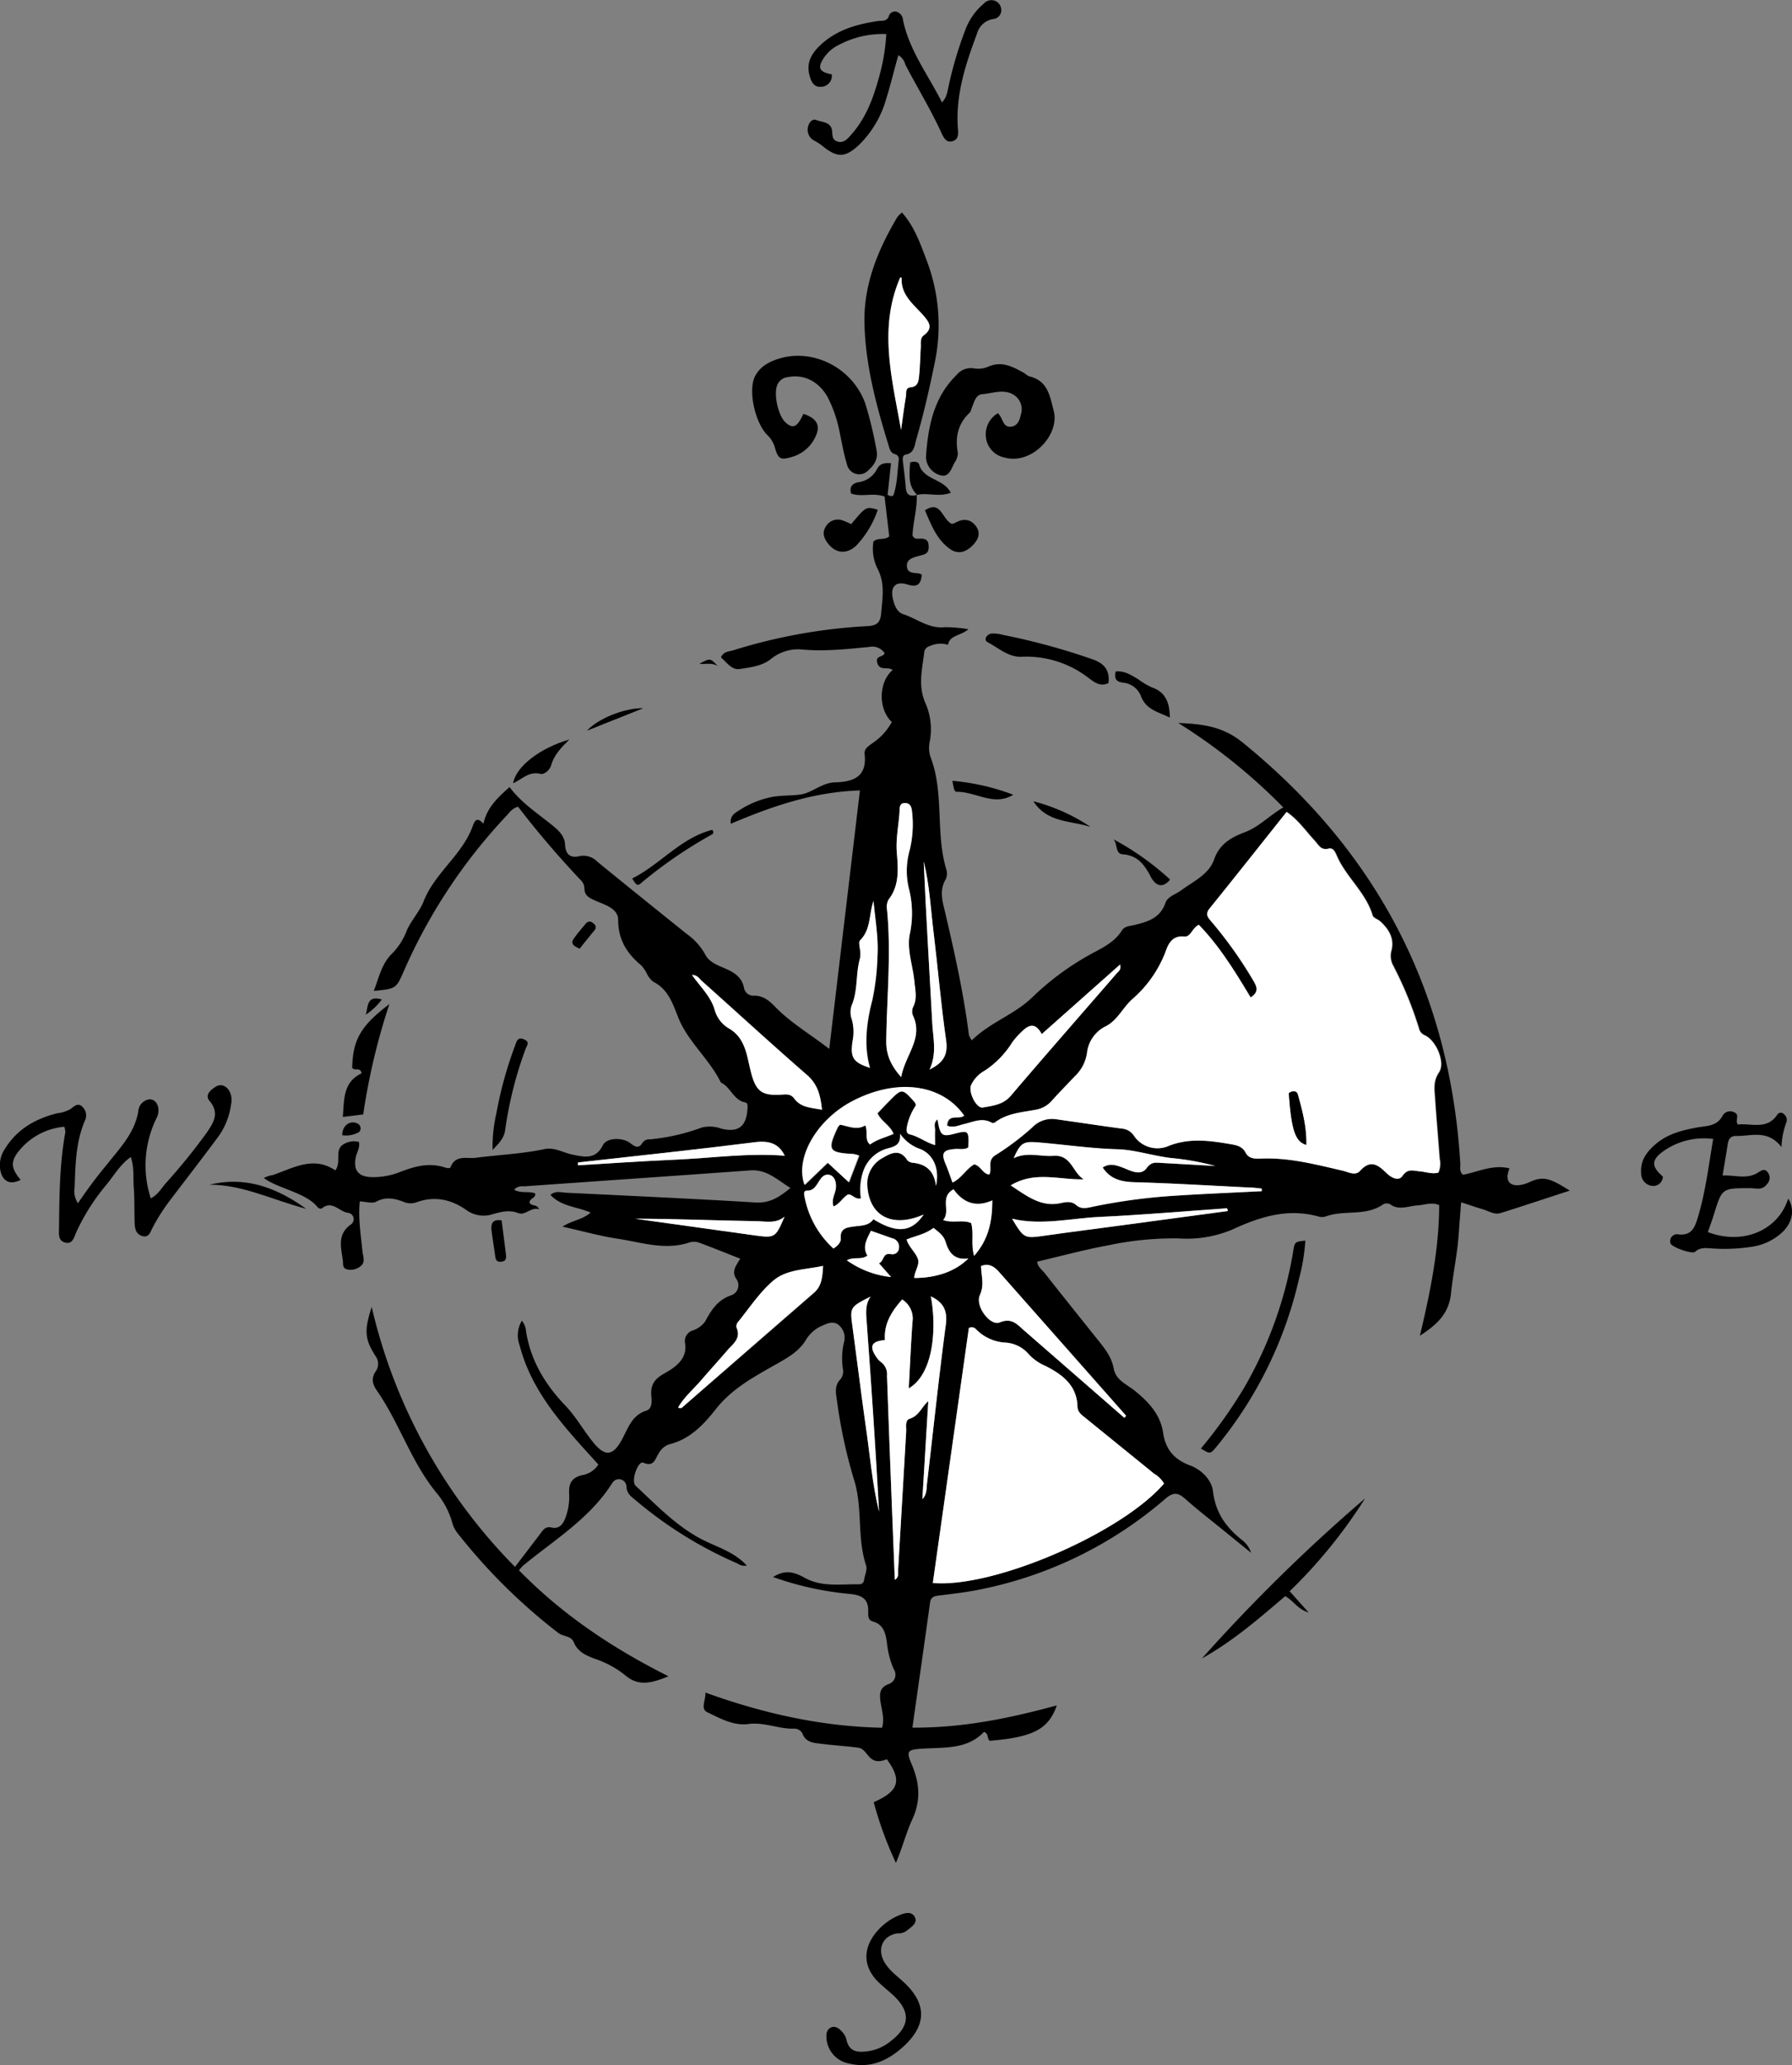 <svg id="Layer_1" data-name="Layer 1" xmlns="http://www.w3.org/2000/svg" width="382.02" height="440.11" viewBox="0 0 382.02 440.11"><rect x="0" y="0" width="382.02" height="440.11" fill="#808080" stroke="none"/><defs><style>.cls-1{fill:#fff;}</style></defs><title>compass</title><path d="M260.43,105.55c0.09,3-.8,5.84-0.91,8.65,0.43,0.88,1.1.66,1.69,0.66,0.91,0,1.64.22,1.73,1.28s0,1.86-1.19,2.17l-1.18.32c-1.12.31-2.32,0.71-2.25,2.1,0.08,1.55,1.47,1.41,2.56,1.55a2.78,2.78,0,0,1,.62.26c-0.2,2-.85,2.78-3.13,2.08-2.54-.78-3.65.59-3,3.21,0.32,1.34.88,2.72,2.19,3.14,2.92,0.95,5.43,3.12,8.8,2.77a29.31,29.31,0,0,1,5.08.43c-1.72,1.45-4,1.25-4.36,3.32a5.36,5.36,0,0,0-3.87.27,1.54,1.54,0,0,0-1.17,1.18c-0.42,3.6-1.38,7.13.15,10.79a13.86,13.86,0,0,1,1,8.39,6.21,6.21,0,0,0,.19,3.33c2.93,7.71,1,16.07,3.33,23.86a2.92,2.92,0,0,1-.08,2.09c-1.51,2.49-.66,4.92-0.09,7.4,2,8.56,3.91,17.13,5,25.85a5,5,0,0,0,.62,1.14c3.87-3.84,9.11-5.48,12.93-9.21a58.32,58.32,0,0,1,13.36-9.66c2.15-1.15,4.33-2.34,5.69-4.53,0.63-1,1.75-.95,2.72-1.19,2.83-.7,5.48-1.47,6.59-4.74,0.45-1.31,2.16-1.78,3.31-2.62,2.63-1.93,6-3.46,7.05-6.6,1.2-3.42,3.82-4.77,6.56-5.81,3.1-1.17,5.15-3.53,8.2-5.28a121.86,121.86,0,0,0-22.4-18c4.93,0.2,9.41.66,13.64,4.09,28.67,23.25,44.34,53.08,46.5,90,0,0.69-.23,1.44.54,2.2,3.19-.59,6.42-2.27,9.94-1.36-1.49,3.57,1.18,4.35,4.31,2.9s4.68-.56,8.54,1.83c-5.1,1.66-9.91,3.27-14.74,4.78-1.36.43-2.57-.45-3.83-0.81-1.44-.42-2.86-0.92-4.6-1.48-0.2,2.61-.37,4.81-0.53,7-0.3,4.18-1.21,8.29-1.63,12.44s-2.81,6.53-6.63,9c2.29-9.55,4.08-18.56,4.12-27.85-1.67-.69-3.15,0-4.63.07-2,.13-4,1.16-5.9-0.29a1.61,1.61,0,0,0-1.46.1c-3.69,2.56-8.2,1.11-12.12,2.52a2.62,2.62,0,0,1-1.5.07c-6.62-1.87-12.59,0-18.57,2.78A25,25,0,0,1,316.28,264a67.08,67.08,0,0,0-14.89,1.44c-5.1.93-10.11,2.3-15.27,3.5,0,1.05,1,1.72,1.67,2.56,3.65,4.66,7.37,9.27,11.06,13.9,1.53,1.91,3.09,3.76,3.56,6.32s2.84,3.39,4.52,4.76c2.93,2.39,5.4,5,6,8.86,0.52,3.59,2.3,5.76,5.83,7.07,2.28,0.85,4.53,3,4.82,5.49,0.52,4.56,2.81,7.72,6.22,10.4A5.6,5.6,0,0,1,331.7,331l-5.47-4.44c-2.85-2.33-5.77-4.57-8.51-7-1.56-1.4-2.55-1.58-4.31-.07a86.14,86.14,0,0,1-39.47,19.32c-2.8.57-5.64,0.91-8.48,1.26-1.08.13-2,.17-2.2,1.55-1.22,8.77-2.47,17.54-3.76,26.64,10.71,0.07,20.74-2,30.78-4.74-1.76,5.08-5.05,6.78-14.28,7.54-0.66-.41-0.13-1.46-1.24-1.9-3.59,3.81-8.55,3.28-13.3,3.59-3,.2-3.32.5-2.12,3.3,1.7,4,2,7.73.13,11.77-1.35,2.94-2.14,6.14-3.49,9.26a78,78,0,0,1-4.73-12.93c5.4-2.37,6.07-4.66,2.79-9.16-4,1.66-3.89-2.15-6.07-2.45-2.53-.34-5.09-0.48-7.62-0.81-1.67-.22-3.52-0.14-4.31-2.25a1.93,1.93,0,0,0-1.82-1c-3.25.08-6.31-1.43-9.62-1s-6-1.18-8.74-2.45c-1.67-.78-0.38-2.51-0.49-4.24,12.32,4.44,24.69,7.23,37.65,7.49,0.57-1.93-.05-3.7-0.31-5.47s-0.2-3.06,1.62-3.8a2.11,2.11,0,0,0,1.18-3.23,18.49,18.49,0,0,1-1.44-5.6c-0.27-1.93-.68-3.9-3-4.54-1.05-.29-1-1.22-1-2,0.13-2.92-1.43-3.65-4.1-3.89a66.63,66.63,0,0,1-16.18-3.59c2.35-1.42,4.05-1.33,6.72.15,3.7,2.07,7.75,1.32,11.69,1.4a1,1,0,0,0,1-1c0.17-1,.72-2.13.43-3-2-6-.67-12.33-2.6-18.35a107.34,107.34,0,0,1-3.61-16.76c-0.24-1.62-.6-3.21.75-4.6a2.67,2.67,0,0,0,.49-2.34,14.91,14.91,0,0,1,.23-5.43,3.58,3.58,0,0,0-1.22-3.88c-1.28-.87-2.57-0.09-3.77.41a7.64,7.64,0,0,0-3.27,3.14c-1.39,2.11-3.41,3.34-5.59,4.58-4.81,2.75-9.81,5.3-13.38,9.82-2.67,3.39-5.6,6.53-10.08,7.6a4.07,4.07,0,0,0-2.21,2c-0.76,1.14-.95,2.87-3.26,1.89-1.09-.46-2.69,3.92-1.61,4.93,4.54,4.23,8.93,8.84,14.48,11.6,3.15,1.57,6.55,2.52,9.21,5.39a2.46,2.46,0,0,1-1.95-.42,86.91,86.91,0,0,1-21.79-13.53c-0.89-.75-1.84-1.33-1.91-2.89a1.62,1.62,0,0,0-3-.78c-4.81,7.63-12.42,12.17-19.13,17.72a8,8,0,0,0-.77.93c9.12,9.33,19.76,16.51,31.85,22.57-3.59,1.48-6.41,2.25-9.3-.28a20.8,20.8,0,0,0-6.44-3.46c-1.8-.69-3.61-1.45-4.43-3.49-0.57-1.42-2.26-1.2-3.31-2a122.16,122.16,0,0,1-21.5-21.29,6.22,6.22,0,0,1-1.1-2.17,16.93,16.93,0,0,0-3.22-6.22c-5.52-6.63-8-15-12.88-22-0.91-1.32-1.27-2.65-.14-4.19a2.8,2.8,0,0,0-.16-3.19c-2.25-3.57-2.43-5.32-.78-10.41A116,116,0,0,0,174.78,334l5.34-7c0.61-.8,1.08-1.69,2.43-1.39,1.81,0.4,2.57-.89,3.07-2.32a12.52,12.52,0,0,0,.7-4.83c-0.12-2.11.46-3.45,2.71-4a5.06,5.06,0,0,0,3.52-2.27c-6.9-7.64-14.11-15.06-16.79-25.43a6.08,6.08,0,0,1,.47-5.22,3.74,3.74,0,0,1,.9,2.26c1,6.26,4.07,11.33,8.41,15.86,2.24,2.34,3.85,5.27,5.91,7.8,2.56,3.15,4.23,2.93,6.17-.67,1.29-2.4,2.08-5.11,5.16-6.09,1.16-.37,1.19-1.75,1.07-2.94-0.23-2.31.43-3.71,2.79-5,2.12-1.2,5-3,4.38-6.47a2.37,2.37,0,0,1,1.6-2.66,5.37,5.37,0,0,0,2.7-1.94c1.31-2.45,2.69-4.63,5.6-5.59a2.25,2.25,0,0,0,1.1-3.37c-1.16-1.69-.17-2.85.78-4.41-3-1.18-5.81-2.32-8.64-3.37a3.4,3.4,0,0,0-2.1-.12c-5.25,1.79-10.32,0-15.41-.77-3.77-.57-7.48-1.62-11.75-2.57,2.09-1.36,4.24-1.45,6-3-3-1.3-6.27-1.26-8.56-3.78,1.15-.93,2.29-0.5,3.31-0.45,13.47,0.65,26.94,1.27,40.39,2.08,3,0.18,5-1.07,7.46-3.09-2.87-1.78-5.06-4-8.57-3.75-16.1,1.17-32.2,2.26-48.29,3.41a2.33,2.33,0,0,0-2.06.7c1.43,0.85,3.06.27,4.48,0.78,0.28,1-1.13,1-1.17,1.93,0.27,0.92,1.58.25,2,1.47-1.73-.55-2.9,1.4-4.41.81-1.91-.74-3.63-0.27-5.38.21a6.23,6.23,0,0,1-5.56-.77c-3.33-2.37-6.86-3.16-10.8-1.73a3.69,3.69,0,0,1-2.67-.09c-1.92-.73-3.81-1.18-5.88-0.05-0.83.45-2.16,0-3.5-.06-0.36,3.61.22,7.12,0.57,10.63,0.1,1,.61,2.13-0.15,2.95a3.35,3.35,0,0,1-3.12.91c-1.07-.22-0.82-1.25-0.93-2-0.36-2.7-1.21-5.41,1.65-7.52a1.37,1.37,0,0,0-.63-2.55c-1.82-.3-3.32-2.73-5.49-0.91a0.88,0.88,0,0,1-.82-0.19c-2.48-3.21-8.44-4-11.54-6.3a5.65,5.65,0,0,1,1.91-.63c4.39-1.5,8.65-4.16,13.35-1,1.29-1.85-.15-4.13,1.49-5.4a4.21,4.21,0,0,1,3.52-.66c0.28,1.21-.44,2.18-0.66,3.24-0.55,2.68.44,4.13,3.22,4.25a15.47,15.47,0,0,0,6.29-1.12c3-1.15,6-2,9.26-1,0.47,0.15,1.27.39,1.43,0,1.08-2.73,3.56-1.74,5.42-2,4.86-.63,9.77-0.83,14.59-1.84,2.16-.45,4,0.76,5.93,1.16,2.53,0.51,5,1.14,6.53-2,0.79-1.59,4.06-1.73,5.75-.5,1,0.73,1.83,1.45,2.73-.06a1.79,1.79,0,0,1,1.62-.69,43.39,43.39,0,0,0,11-2.52,7.25,7.25,0,0,1,4.17.25c3.57,0.86,5.26-.43,5.54-4,0.05-.65.18-1.46-0.46-1.59-2.46-.48-3.06-3.12-5-4.14a0.54,0.54,0,0,1-.24-0.19c-2.47-5-7-8.62-9.06-13.82-1.18-3-2.17-6-5.3-7.57a4.85,4.85,0,0,1-1.32-1.64,8.59,8.59,0,0,0-1.17-1.78c-3.08-2.55-5-5.46-5-9.77,0-2.57-3.16-3.29-5.19-4.24-1.31-.62-2-1.12-2-2.53a2.69,2.69,0,0,0-.95-1.87A200.75,200.75,0,0,1,175.43,172c-1.29.33-1.9,1.33-2.65,2.12A116,116,0,0,0,151.09,207c-1.66,3.79-1.66,3.79-6.42,4.25,1.14-2.9,1.68-5.9,4.05-8.1a14.41,14.41,0,0,0,3.05-4.92c1-2.15,2.72-4,3.5-6,2.38-6.12,8.17-9.85,10.43-15.93,0.41-1.11.83-2.36,2.36-.68,0.73-3.52,3.1-5.57,5.55-7.82,2.62,3.51,6.19,5.73,9.38,8.37,1.32,1.09,2.39,2.2,2.47,4s1,2.86,3,2.37a4.14,4.14,0,0,1,3.88,1.18c6.33,5.17,12.7,10.29,19.07,15.41a13.05,13.05,0,0,1,3.87,4.27c0.82,1.66,2.53,2.32,4.13,3,1.94,0.83,3.67,1.8,4.17,4.1a2,2,0,0,0,2.19,1.76c1.93,0,3.19,1.06,4.44,2.35,3.29,3.4,7.36,5.77,11.56,9l6.54-55.09c-10,.33-18.8,3.41-27.53,7.11-0.24-1.82,1-2.34,2-3a19.56,19.56,0,0,1,5.9-2.51c2.4-.67,5-0.37,7.25-0.78s4.36-2.45,7-2.53c4-.11,6.93-1.17,6.38-6.06-0.13-1.18.92-1.71,1.73-2.34a12.48,12.48,0,0,0,4.06-4.47c-2.93-2.77-2.84-8.5.18-11.07-0.94-.85-2.81.35-3.29-1.62-0.38-1.55,1.26-1,1.58-2a3.18,3.18,0,0,0-3.32-1.3c-4.77.45-9.51,1-14.35,0.53a9.16,9.16,0,0,0-6.58,2.05c-1.89,1.5-4.36,1.77-6.64,2.12-1.7.26-2.76-1.42-4-2.47,0.53-1.28,1.68-1.24,2.59-1.51a116.79,116.79,0,0,1,28.57-5.16c2.12-.08,2.85-0.8,3-2.79,0.28-3.24.87-6.38-.82-9.53a9.63,9.63,0,0,1-.83-5.72c1.09-.91,2.28-0.18,3.37-1.09l-1-8.49c-2.45-.9-4.87.18-7.13-0.64-0.45-1.5.39-2.2,1.59-2.41a5.28,5.28,0,0,0,4-2.92c0.54-1,1.51-1.26,2.92-1.12l-0.73,6.72c0.58,0.35,1.15.39,1.27,0,0.82-2.44.81-5,1.12-7.53a1.05,1.05,0,0,0-.84-1.13c-0.95-.29-1.12-1.13-1.35-1.9-2.65-8.61-5-17.32-5.14-26.37-0.1-8.08,2.93-15.37,7-22.23a6,6,0,0,1,1-1c2.66,3,3.88,6.55,5.19,10a38.77,38.77,0,0,1,1.86,21.69c-1.14,5.61-2.4,11.18-4,16.66-0.39,1.29-.36,2.9-2.26,3.25-0.71.13-.66,0.9-0.58,1.54,0.22,1.82.46,3.65,0.6,5.48s1.15,1.92,2.54,1.53Zm60.12,91.6c-1.44.7-1.73,2.63-2.94,2.51-2.69-.26-3.46,1.69-4.06,3.38a25.38,25.38,0,0,1-7.16,10.08c-1.93,1.79-3.05,4.36-5.45,5.63a7.22,7.22,0,0,0-4.09,5.75,8.54,8.54,0,0,1-2.64,5c-1.61,1.71-3.26,3.38-4.83,5.13A5.82,5.82,0,0,1,286,236.6c-3,.57-6.11.74-8.69,2.66a0.7,0.7,0,0,1-.83.1c-2-1.13-3.9-.13-5.84.31-1.13.26-2.27,0.87-3.65,0.33,0.14-2.71,2.64-1.18,3.63-2.15-4.74-6.77-14.31-8-23.76-3.09-7.59,3.95-12.34,12.12-10.23,17.87l4.92-4.72,4.51,4.16,2.18-5.69A6.57,6.57,0,0,0,247,246c-5.33-.29-5.63-0.8-3.31-5.72a2.82,2.82,0,0,1,.47-0.53c1.79,0.31,3.61,1.28,5.39.13,0.67,1.48-.19,3,1,4.1,1.48-1.11,3.28-1.49,5-2.27-0.71-1.84-2.55-2.55-3.42-4.38,0.78-.81,1.59-1.69,2.44-2.54,2.81-2.85,2.82-2.84,5.56.22a2,2,0,0,1,.21.63,12.57,12.57,0,0,0-1.88,4.41c-0.12.72-.29,1.57,0.64,1.79,1.83,0.42,3.34,1.68,5.31,2.26,0-1.22,0-2.14,0-3s-0.43-1.72.54-2.49c0.57,3.45.94,3.76,3.49,3.1,3.15-.81,3.22-0.74,3.07,2.89-0.82.54-1.76,0.28-2.66,0.33-2.75.16-3.17,0.86-2.12,3.33,0.51,1.19.91,2.44,1.42,3.82,2-1,2.93-3,4.63-3.88,1.42,0.34,1.82,2,3.2,2.18,0.64-1.38-.55-3,1.33-4.15a56.4,56.4,0,0,0,7.85-5.93,5.85,5.85,0,0,1,5-1.72c4.65,0.65,9.3,1.34,14,2a3.41,3.41,0,0,1,2.58,1.39,6,6,0,0,0,7.61,2.25c4.34-1.67,8.62-1.07,13-.33,1.34,0.23,2.55.41,3.28,1.82s2,1.32,3.46,1.26c5.87-.22,11.51,1.27,17.16,2.57,1.28,0.3,2.74,1.19,3.75.06,2.18-2.42,3.79-1.39,5.59.4,0.94,0.93,2.58,1.95,3.44.69,1.14-1.68,2.32-1.13,3.67-1s2.58,0.64,4,.29a4.85,4.85,0,0,0,.27-3c-0.34-4.38-.75-8.75-1-13.13-0.12-1.77-.36-3.43.84-5.22,1.42-2.1-.57-6.79-3-7.93a2.08,2.08,0,0,1-1.27-1.53,80.15,80.15,0,0,0-5.46-13.29,4.3,4.3,0,0,1-.4-3.21c0.69-2.56-.52-4.56-2.35-6.23-0.52-.47-1.49-0.74-1.65-1.28-1.43-4.85-5.54-8.06-7.55-12.53-0.37-.83-0.77-2-1.84-1.71-1.66.41-2.13-.8-2.92-1.66-1.89-2.06-3.48-4.42-6-6.16-5.57,7-10.95,13.8-16.4,20.55-1,1.26-.37,1.94.4,2.85a89.67,89.67,0,0,1,9,12.7c0.76,1.3,1,2.38-.69,3.44C328.31,207.17,325,201.79,320.56,197.16ZM263.85,337.43c13,1.14,40.25-10.65,49.29-21.18a5.75,5.75,0,0,0-2.12-2.1c-4.83-3.94-9.68-7.85-14.51-11.78-0.85-.69-1.79-1.27-1.83-2.63-0.15-4.52-3.37-6.82-6.87-8.58a10.35,10.35,0,0,1-3.43-2.38,7.11,7.11,0,0,0-5.05-2.57,9.41,9.41,0,0,1-6.23-2.81,1.24,1.24,0,0,0-1.57-.29Zm-8.09-.67c0.93-.64.64-1.31,0.68-1.89q0.87-14.82,1.73-29.65c0.06-1-.3-2.47.71-2.78,2-.63,2.49-2.48,4-3.76l-1.26,20.89c1-1,.87-2.26,1-3.41,1.33-11.25,2.5-22.53,4-33.76,0.41-3.07-.56-4.8-3.2-6.06,1.19,6.06.86,16.37-4.7,19.62,0.26-4.76.46-9.44,0.79-14.11a4.82,4.82,0,0,0-2.19-4.84c-2.27,2.54-3.93,5.2-3.68,8.65-2.88.24-3.4,1.33-1.86,3.57a4.08,4.08,0,0,0,1,1.11,3.22,3.22,0,0,1,1.3,2.93q0.42,11.78.88,23.57C255.21,323.42,255.48,330,255.75,336.77ZM334,253.93v-0.53c-0.8-.07-1.59-0.17-2.39-0.21-8.26-.41-16.51-0.91-24.78-1.15-2.83-.08-5.14-0.67-6.74-3.14,1.46-.93,2.82-0.53,4.33.05s3.74,1.87,5.06.06c1-1.36,1.92-1.14,3.07-1.08,3.85,0.21,7.69.43,11.54,0.65a56,56,0,0,0-9.48-1.7c-3.84-.46-7.69-1.76-11.39-1.86-5.74-.16-11.36-1-17-1.47-3-.25-3.65.09-5.1,3.37,2.84-1.39,5.7-.29,8.5-0.5,3.82-.29,4,3.56,6.43,5-5.16.17-10.34-1.85-15.57,1.3,3.55,2.33,6.49,4.68,10.68,3.77,1-.23,2.29-0.46,3.23.38,1.1,1,2.25.67,3.46,0.42a123.41,123.41,0,0,1,17.9-2.39C321.81,254.49,327.91,254.24,334,253.93ZM257.1,229.62c0.87-4.83,4.82-8.31,2.49-13.2a2.31,2.31,0,0,1,.08-1.78c0.9-1.79.43-3.58,0.26-5.4-0.32-3.45-1.71-6.95-.94-10.31a21.23,21.23,0,0,0-.2-9.36,16,16,0,0,1,0-7.83,23.1,23.1,0,0,0,.62-8.82c-0.09-.83-0.33-1.66-1.39-1.72-1.24-.08-1.2.94-1.25,1.7-0.17,2.94-.83,5.82-0.59,8.83,0.27,3.41.61,6.94-1.73,10a3.16,3.16,0,0,0-.37,2.06c0.94,9.35,0,18.7-.15,28C253.89,224.7,254.75,227,257.1,229.62Zm7.42,23.19c0.81-3.54-.49-6.75-3.44-7.86a8.5,8.5,0,0,1-4.24-3.23c0.17,2.44-1.26,2.73-2.8,3.16a7.57,7.57,0,0,0-5.09,4.92,12.2,12.2,0,0,0-.46,5.66c-1.2.37-1.84-.89-2.76-0.82-1.18.74-1.78,2-3.09,2.57-0.45-1.37.18-2.38,0.42-3.43,0.34-1.46-.12-3.11-1.35-3.32-2.34-.39-2.17,3.45-4.7,3.37-0.73,0-.67.64-0.57,1.14a19.91,19.91,0,0,0,6.19,11.2c1-.65,1.61-1.34,1.55-2.14-0.18-2.28,1.33-2.35,2.91-2.57s3.08-.11,4.05-1.54c5,3.08,8.15,2.77,10.72-1-6.57,2.9-11.5.44-12-6a6.2,6.2,0,0,1,3.33-6.1c1.84-1.09,3.68-1.91,5.21.56a2.13,2.13,0,0,0,1.4.54C262.7,248.26,264.18,249.92,264.52,252.81Zm22.55-32.36c-1.52-2.83-3-1.76-4.47-.34a15.2,15.2,0,0,0-1.81,2.07,19.64,19.64,0,0,1-5.89,6.05,6.74,6.74,0,0,0-2.89,3.08c-0.62,1.48,1.13,5,2.53,4.76,2.13-.4,4.34-0.62,6-2.57,7.4-8.69,14.94-17.27,22.41-25.9,0.4-.47,1.14-0.84.82-2Zm-46.85,16.12c-0.3-3-.9-5.43-3.2-7.44-7.54-6.58-14.92-13.34-22.38-20-0.56-.5-1-1.29-2.13-1.31,1.76,2.52,4,4.56,4.84,7.44a6.64,6.64,0,0,0,3.1,4c2.24,1.3,3.18,3.36,3.79,5.68,0.36,1.38.62,2.79,1,4.17,1,3.51,2.27,4.42,6,4.25,1.12-.05,2.23-0.35,3.06.79C235.71,236.13,237.91,236.12,240.22,236.58Zm0.24,33.28c-3.83.83-7.77,0.78-10.57,3.16s-5.07,5.83-7.52,8.82a1.4,1.4,0,0,0-.31,1.14c1,2.37-.83,3.53-2,4.94-1.79,2.09-3.67,4.1-5.44,6.21s-3.66,3.65-5,5.9a0.71,0.71,0,0,0,1-.13q14-12.14,27.92-24.28C240.13,274.2,240.31,272.36,240.46,269.85Zm64.25,32.39,0.34-.46q-13.56-15.35-27.13-30.7c-1-1.1-2.12-1.86-3.79-1.21,0,2.12.74,4-.26,6.23s2.27,6.63,4.22,5.8c2.58-1.09,3.73.41,5.2,1.69Q294,292.91,304.7,302.25ZM257.08,91.67c0.34-2.38.64-4.77,1-7.14,0.12-.71-0.19-1.82,1-1.93,1.57-.14,1.68-1.35,1.8-2.41,0.22-2,.25-4.06.36-6.09,0.05-.9-0.19-1.95.64-2.57,2.09-1.54,1.14-2.85-.13-4.29-2.05-2.33-4.79-4.3-4.59-7.95a0.59,0.59,0,0,0-.28-0.11C252.22,69.9,255.13,80.73,257.08,91.67Zm-5.87,100.4c-1,2.82-.5,6.08-2.85,8.45-0.31.31-.12,1.18,0,1.78a5.15,5.15,0,0,1,0,2.09c-0.92,3.26-.39,6.77-1.77,10a4.54,4.54,0,0,0,.07,3,10,10,0,0,1,.15,4.52c-0.56,3.61.14,4.58,3.69,5.75-1.37-4.77-.72-9.81.5-14.47a50.92,50.92,0,0,0,1.09-9.31C252.3,200.09,251.56,196,251.21,192.07Zm75.54,66.09-0.19-.59c-9.06.63-18.11,1.41-27.17,1.84-6.19.29-12.37,1.87-18.68,0.39,2.59,4.28,2.59,4.24,7.22,3.57,5.26-.75,10.52-1.42,15.78-2.12Zm-76.17,18.23c-4.46,2.27-4.43,2.26-3.83,6.62,1,7.07,1.79,14.16,2.83,21.22,0.88,6,1.35,12.09,2.81,18-0.73-13.42-1.66-26.81-2.62-40.2C249.63,280.12,249.35,278.19,250.58,276.39Zm20.84-8.12c-2.91.41-4.16-1.17-4.87-3.55-0.39-1.31-1.49-2.06-2.55-2.93-1.71,1.33-3.76,1.68-5.76,2.46,0.5,1.59,1.8,2.59,2.37,4s-0.68,2.75-.73,4.21C264.6,272.44,268.68,271,271.42,268.27Zm-83.19-20.46,0,0.6c6.89-.4,13.78-0.89,20.68-1.19,7.83-.34,15.65-1.47,23.4-0.84-1.26-2.63-3.35-3.27-6.4-2.88C213.34,245.08,200.78,246.39,188.23,247.81ZM263.16,228c2.95-1.48,4-3.18,3.52-6.23-1.1-7.66-1.75-15.39-2.68-23.08-0.61-5-.86-10.1-2.09-15,0.49,11.5,1.21,23,1.82,34.47C263.9,221.33,264.77,224.55,263.16,228Zm2.89,32.05c2.1,0.75,4.1-.16,6,0.64,0.67,2.15-.12,4.43.63,7,3.13-3.54,3.85-7.43,3.88-11.82-3.65,1.59-6.32.39-8.27-2.37C265.19,255.22,267.75,258.18,266.05,260.09Zm-65.74-.29L226,263.36c4.19,0.58,4.35.49,6.25-4-1.91,1.57-4.06,1-6.15.95C217.55,260.19,209,259.82,200.31,259.8Zm52.05,9.5c1.12-.4.72-2.36,2.61-1.93a1.42,1.42,0,0,0,1.67-1.39,1.85,1.85,0,0,0-1.46-2l-4.54-1.6c-0.83,1.77-1.9,3.41-.74,5.29-1.3,1-2.76.19-4.39,1a19.84,19.84,0,0,0,9.44,3.57Z" transform="translate(-64.99 -0.07)"/><path d="M78.7,240.2a14,14,0,0,0-9.31,4.72c-2.23,2.55-2.17,4,0,6.6-2.2,1.12-3.81.41-4.32-2a6.21,6.21,0,0,1,1-4.66c2.58-4.16,6.49-6.37,11.1-7.53a7.37,7.37,0,0,0,2.89-.93c0.71-.53,1.5-1.37,2.42-0.53a2.56,2.56,0,0,1,.59,3.08c-1.93,4.52-2,9.34-2.17,14.13a4.74,4.74,0,0,0,.71,3.43,96.8,96.8,0,0,1,6.24-8.34c2.69-3.43,5.81-6.59,6.61-11.18a2.78,2.78,0,0,1,2.24-2.62c1.72-.19,2.64,2,1.7,3.91a22.76,22.76,0,0,0-1.27,17.17c1.47-.7,2.22-2.07,3.18-3.19A129.11,129.11,0,0,0,109,241.55c1.45-2.12,2.9-4.23.64-6.88-1-1.23.2-2.27,1.25-2.95s2.1-.41,2.89.69a4,4,0,0,1,.48,2.94,15.2,15.2,0,0,1-3.17,7.54c-3.22,4.35-6.54,8.62-9.81,12.93a41.34,41.34,0,0,0-3.78,5.93c-0.44.85-.77,2.13-2.12,1.76s-1.63-1.49-1.68-2.66c-0.1-2.65,0-5.3-.21-7.94-0.12-2,.13-4.07-0.62-6.26-2.24,1.57-3.49,3.81-5.06,5.74a45.06,45.06,0,0,0-6.57,10.3c-0.49,1.11-.76,2.63-2.4,2.18-1.48-.4-1.29-1.83-1.27-3.08,0.08-6.83.11-13.66,1.35-20.42A4,4,0,0,0,78.7,240.2Z" transform="translate(-64.99 -0.07)"/><path d="M277.73,88.13c1.15,1.07,1,3.24,3,2.84,1.24-.24,1.66-1.44,1.89-2.56A3.61,3.61,0,0,0,281,84.16c-2.15-1.25-4.42-.25-6.59-0.08-1.49.11-1.76,1.8-2.3,3a2.74,2.74,0,0,1-.31.85c-2.6,2.4-3.25,5.33-2.61,8.73a3.7,3.7,0,0,1-.71,2c-0.65,1.23-1.14,3.12-2.83,2.74a4.14,4.14,0,0,1-3.26-4C262.84,91,264,84.79,268.9,80a3.93,3.93,0,0,1,3.8-1.41,5.29,5.29,0,0,0,3-.39c2.92-1.28,5.27.08,7.67,1.39a5,5,0,0,0,1,.68c4,0.91,4.43,4.19,5.26,7.39,1.31,5-4.64,11.6-10.57,9.9A4.94,4.94,0,0,1,275.15,93,5.18,5.18,0,0,1,277.73,88.13Z" transform="translate(-64.99 -0.07)"/><path d="M253.93,7.33a19.94,19.94,0,0,0-10.16,2.33,8.1,8.1,0,0,0-3,2.53c-1.6,2.27-1.22,3.22,1.53,3.72A2.33,2.33,0,0,1,240,18.57c-1.65.11-2.15-1.29-2.48-2.62-0.68-2.76.7-4.76,2.58-6.47,3.39-3.08,7.6-4.26,12-4.92,0.86-.13,1.88.18,2.36-1a1.36,1.36,0,0,1,1.64-1,2,2,0,0,1,1.4,1.81c1.33,6.42,5.29,11.56,8.31,17.53,1.15-1.26,1.16-2.52,1.44-3.62a80,80,0,0,1,3.49-11.73,13.44,13.44,0,0,1,4-5.73,2.15,2.15,0,0,1,2.53-.5,2.12,2.12,0,0,1,1.17,2,1.87,1.87,0,0,1-1.77,1.81,4.31,4.31,0,0,0-3.42,3.16c-2.43,6.51-4.6,13.1-4.05,20.21,0.08,1.08.16,2.19-1,2.61-1.41.51-2-.62-2.49-1.66-2.26-5-5.19-9.72-7.72-14.62a3.29,3.29,0,0,0-1.48-2C255.6,14.92,254.9,18,253.95,21a22.15,22.15,0,0,1-5.82,9.94c-3,2.8-4.69,2.8-7.89.17a11.16,11.16,0,0,0-1.53-1A2.6,2.6,0,0,1,237.27,27c0.21-.83.9-1.69,1.74-1.35,1.22,0.49,3.06.39,3.34,2.16,0.16,1-.09,2.08,1.23,2.44s2.1-.62,2.82-1.42c2.94-3.27,4.54-7.24,5.72-11.4A43.1,43.1,0,0,0,253.93,7.33Z" transform="translate(-64.99 -0.07)"/><path d="M236.27,88.27c3,1,3.76,2.61,2.42,5.16a7.84,7.84,0,0,1-4.82,4c-2.49.76-3,.51-3.72-2.09a6,6,0,0,0-1.59-2.57c-2.56-2.53-4.11-9.31-2.67-12.39,1-2.06,2.85-3.13,4.95-3.81,7.5-2.44,16.07,2,18.67,9.68A84.39,84.39,0,0,1,251.85,96c0.4,1.92-.52,3.18-1.73,4.28a2.66,2.66,0,0,1-4.57-1.25c-0.63-2-1-4.17-1.45-6.26a28.35,28.35,0,0,0-2.69-8.1c-1.9-3.35-5.06-4.89-8.41-4.24a2.76,2.76,0,0,0-2.32,1.71c-0.8,2,.21,6.59,1.81,8S234.95,91.08,236.27,88.27Z" transform="translate(-64.99 -0.07)"/><path d="M444.77,244.54c-3-3.88-6.53-2.27-9.73-2.38-1.14,0-1.57.7-1.73,1.74-0.32,2.11-.69,4.2-1.1,6.69,2.69-.12,5.17.87,7.52-0.6,0.74-.46,1.4-1,2.11-0.08a1.92,1.92,0,0,1-.17,2.53,2.21,2.21,0,0,1-1.84.95c-0.61,0-1.22-.1-1.83-0.1-5.92,0-5.91,0-7.65,5.64-0.39,1.25-.85,2.49-1.28,3.72,7.45,2.84,15-.34,17.13-7.14,1.38,2.21,1,4.86-1.07,7a12.18,12.18,0,0,1-7.08,3.32,37.06,37.06,0,0,1-8.24.29c-1.22-.07-2.37-0.25-3.45.72-0.65.58-5.07-1-5.26-1.82a1.47,1.47,0,0,1,1.76-1.87c2.76,0.28,3.44-1.52,4.06-3.57,1.64-5.38,2.29-10.94,3.29-16.78a15,15,0,0,0-11,2.89c-2.23,1.74-2.07,3.11.28,5.14a2.06,2.06,0,0,1-2.51,1.94,2.64,2.64,0,0,1-2.13-2.67c-0.22-2.72,1.25-4.65,3.19-6.28,2.51-2.11,5.59-2.89,8.72-3.46,2.07-.37,4.29-0.21,5.49-2.59a1.87,1.87,0,0,1,2.46-.64c1.24,0.53.1,1.67,0.75,2.6,2.86-.35,6.24,1.27,8.48-2.2a0.88,0.88,0,0,1,1.36,0,1.53,1.53,0,0,1,.54,1.65A16.51,16.51,0,0,0,444.77,244.54Z" transform="translate(-64.99 -0.07)"/><path d="M256.36,412.09c-3.14.46-4.45,3.24-2.87,6.08,1,1.74,2.56,2.88,4,4.18,5,4.56,5.21,9.1.22,13.76-3.25,3-7.06,4.87-11.71,3.73a5.86,5.86,0,0,1-4.81-5.26c-0.09-1,0-1.95.92-2.4s1.77,0.18,2.39.89a3.69,3.69,0,0,1,.91,1.57c0.54,2.77,2.47,2.89,4.66,2.58a9.92,9.92,0,0,0,4.71-2.07c4.29-3.29,4.42-6.41.43-10.05-1-.89-2-1.71-3-2.64-3.07-3.06-3.34-6.74-.75-10.18a12.59,12.59,0,0,1,5.27-4.06c1.17-.49,2.62-0.88,3.28.41s-0.74,2.11-1.67,2.86A2.73,2.73,0,0,1,256.36,412.09Z" transform="translate(-64.99 -0.07)"/><path d="M356,319.4a106.31,106.31,0,0,1-16.08,19.79l4.05,4.54c-2.38-.72-3.25-2.55-5-3.49-5.61,4.79-11.21,9.64-17.75,13.27A365,365,0,0,1,356,319.4Z" transform="translate(-64.99 -0.07)"/><path d="M343.26,264.47a40.94,40.94,0,0,1-1.34,8.11,86.55,86.55,0,0,1-17.5,35.69C323,310,323,310,321,308.77a102.5,102.5,0,0,0,9.21-12.94,86.08,86.08,0,0,0,10.44-28.93C341,264.7,341,264.71,343.26,264.47Z" transform="translate(-64.99 -0.07)"/><path d="M148,214.06a138.14,138.14,0,0,0-5.58,23.52l-4.35.53c0.32-3.72,0-7.4,4-9.29-0.26-1.48-1.52-.38-2-1.21C140.22,221.65,141.87,218.7,148,214.06Z" transform="translate(-64.99 -0.07)"/><path d="M301.3,145.64c-1.8.88-3.12-.24-4.39-1.2a21.69,21.69,0,0,0-14.25-4.4c-2.75.07-4.84-1.91-7.13-3.1-0.93-.48-0.23-1.72.89-1.86a8.14,8.14,0,0,1,2.41.3,141.72,141.72,0,0,1,18.86,5.13C300.36,141.4,301.61,142.82,301.3,145.64Z" transform="translate(-64.99 -0.07)"/><path d="M267.85,111.71a2.34,2.34,0,0,0,.63-0.15c1.72-1,3.36-1,4.58.67,1.09,1.5.43,2.92-.74,4.09-1.45,1.46-3.15,2-4.92.67-2.74-2-3.9-5.07-5.23-8.17,1.32-.82,2.35-1,3.33.2C266.28,109.93,266.76,111.11,267.85,111.71Z" transform="translate(-64.99 -0.07)"/><path d="M246.46,111.76c3.14-3.76,3.14-3.76,5.66-3.06a20.86,20.86,0,0,1-4.47,7.52c-2,2-4.36,1.89-6.07-.22-0.89-1.09-1.4-2.31-.58-3.64a2.94,2.94,0,0,1,3.69-1.35C245.25,111.19,245.79,111.48,246.46,111.76Z" transform="translate(-64.99 -0.07)"/><path d="M170,245.13a31.59,31.59,0,0,1,.81-7.81,84,84,0,0,1,4-14.46c0.32-.87.54-1.85,1.88-1.29s0.63,1.31.36,2a82.7,82.7,0,0,0-4.39,17.49C172.37,242.64,171.48,243.65,170,245.13Z" transform="translate(-64.99 -0.07)"/><path d="M302.82,143.18c1.91-.21,3.34.79,4.8,1.64a16.61,16.61,0,0,0,2.86,1.72c3,1,3.84,3.26,3.91,6.46-2.41-1.18-5-1.63-6.12-4.44a4.51,4.51,0,0,0-3.87-3C302.91,145.39,302.5,144.65,302.82,143.18Z" transform="translate(-64.99 -0.07)"/><path d="M186.37,157.67c-1.79,1.76-3.28,3.31-3.9,5.54-0.25.9-1.41,2-2.27,1.79-2.44-.63-3.91,1.14-5.82,2C174.91,163.53,180,159.51,186.37,157.67Z" transform="translate(-64.99 -0.07)"/><path d="M260.55,105.62c-1.59-1.73-1.88-3-1.53-7,0.74-.29,1.76-0.17,1.91.42,0.88,3.36,5.27,3,6.74,6.05-2.63,1-5-.12-7.23.47Z" transform="translate(-64.99 -0.07)"/><path d="M199.76,187.29c6-3,10.37-8.68,17.09-10.37,0.39,0.63.12,0.89-.11,1a96.68,96.68,0,0,0-14.8,10.11C200.85,189,200.77,188.89,199.76,187.29Z" transform="translate(-64.99 -0.07)"/><path d="M130.27,257.69c-7.27-1.91-13.54-5.16-20.64-5.14C117.18,250.73,123.72,253,130.27,257.69Z" transform="translate(-64.99 -0.07)"/><path d="M281,169.45c-4.08,2.49-7.87-.58-11.84-0.63-0.76,0-.75-0.25-1.14-2.34A47.6,47.6,0,0,1,281,169.45Z" transform="translate(-64.99 -0.07)"/><path d="M314.44,187.52c-1.86,2.23-3.33.93-4.12-.58-1.35-2.59-2.79-4.58-6-4.8-1.6-.11-1.07-2.19-1.93-3.19A59.28,59.28,0,0,1,314.44,187.52Z" transform="translate(-64.99 -0.07)"/><path d="M285.29,170.84a39.7,39.7,0,0,1,12.21,5.47C293.25,174.93,288.24,175.44,285.29,170.84Z" transform="translate(-64.99 -0.07)"/><path d="M171.93,260.16l0.89,7c0.11,0.84.22,1.7-1,1.81s-1.2-.8-1.32-1.61c-0.24-1.71-.52-3.42-0.74-5.14C169.6,260.68,170.15,259.86,171.93,260.16Z" transform="translate(-64.99 -0.07)"/><path d="M188.55,202.25c-1.14-.51-2-1-1.27-2.09s1.73-2.21,2.62-3.3a1,1,0,0,1,1.57,0,0.93,0.93,0,0,1,.21,1.52C190.67,199.61,189.67,200.86,188.55,202.25Z" transform="translate(-64.99 -0.07)"/><path d="M202.13,151l-12,4.79C192.37,153.26,198.17,150.9,202.13,151Z" transform="translate(-64.99 -0.07)"/><path d="M137.94,242c0-2,1.61-3.26,3.24-2.5a1.14,1.14,0,0,1,.67.91,1,1,0,0,1-.73,1.13A5.45,5.45,0,0,1,137.94,242Z" transform="translate(-64.99 -0.07)"/><path d="M146.39,213.07a13.68,13.68,0,0,1-3.42,3.25C143.51,214.33,143.2,212.19,146.39,213.07Z" transform="translate(-64.99 -0.07)"/><path d="M214.07,141.54c2.34-1.24,2.34-1.24,3.95.5C216.8,141.21,215.39,141.68,214.07,141.54Z" transform="translate(-64.99 -0.07)"/><path class="cls-1" d="M320.56,197.16c4.49,4.63,7.75,10,11,15.49,1.73-1.07,1.45-2.15.69-3.44a89.67,89.67,0,0,0-9-12.7c-0.77-.9-1.42-1.59-0.4-2.85,5.45-6.74,10.83-13.55,16.4-20.55,2.47,1.74,4.06,4.1,6,6.16,0.78,0.85,1.26,2.07,2.92,1.66,1.07-.27,1.47.88,1.84,1.71,2,4.47,6.12,7.68,7.55,12.53,0.16,0.54,1.13.8,1.65,1.28,1.83,1.67,3,3.66,2.35,6.23a4.3,4.3,0,0,0,.4,3.21,80.15,80.15,0,0,1,5.46,13.29,2.08,2.08,0,0,0,1.27,1.53c2.46,1.14,4.45,5.83,3,7.93-1.2,1.78-1,3.45-.84,5.22,0.3,4.38.71,8.75,1,13.13a4.85,4.85,0,0,1-.27,3c-1.38.34-2.65-.18-4-0.29s-2.52-.67-3.67,1c-0.86,1.26-2.49.24-3.44-.69-1.8-1.79-3.41-2.82-5.59-.4-1,1.13-2.47.23-3.75-.06-5.65-1.3-11.29-2.79-17.16-2.57-1.43.05-2.75,0.1-3.46-1.26s-1.94-1.59-3.28-1.82c-4.35-.74-8.62-1.34-13,0.33a6,6,0,0,1-7.61-2.25,3.41,3.41,0,0,0-2.58-1.39c-4.65-.63-9.3-1.33-14-2a5.85,5.85,0,0,0-5,1.72,56.4,56.4,0,0,1-7.85,5.93c-1.88,1.15-.69,2.76-1.33,4.15-1.39-.14-1.78-1.84-3.2-2.18-1.7.92-2.66,2.93-4.63,3.88-0.51-1.38-.91-2.62-1.42-3.82-1.06-2.47-.63-3.17,2.12-3.33,0.89-.05,1.83.21,2.66-0.33,0.16-3.64.08-3.71-3.07-2.89-2.55.66-2.92,0.35-3.49-3.1-1,.76-0.46,1.72-0.54,2.49s0,1.82,0,3c-2-.58-3.47-1.84-5.31-2.26-0.93-.22-0.75-1.07-0.64-1.79a12.57,12.57,0,0,1,1.88-4.41,2,2,0,0,0-.21-0.63c-2.74-3.06-2.75-3.07-5.56-.22-0.84.85-1.66,1.73-2.44,2.54,0.87,1.83,2.71,2.54,3.42,4.38-1.68.77-3.49,1.15-5,2.27-1.21-1.12-.35-2.61-1-4.1-1.78,1.15-3.6.18-5.39-.13a2.82,2.82,0,0,0-.47.53c-2.32,4.92-2,5.43,3.31,5.72a6.57,6.57,0,0,1,1.22.32l-2.18,5.69-4.51-4.16-4.92,4.72c-2.11-5.75,2.64-13.92,10.23-17.87,9.45-4.92,19-3.68,23.76,3.09-1,1-3.5-.56-3.63,2.15,1.38,0.55,2.52-.07,3.65-0.33,1.94-.44,3.83-1.44,5.84-0.31a0.7,0.7,0,0,0,.83-0.1c2.58-1.92,5.7-2.09,8.69-2.66a5.82,5.82,0,0,0,3.37-1.93c1.57-1.75,3.22-3.42,4.83-5.13a8.54,8.54,0,0,0,2.64-5,7.22,7.22,0,0,1,4.09-5.75c2.4-1.27,3.52-3.84,5.45-5.63a25.38,25.38,0,0,0,7.16-10.08c0.59-1.69,1.37-3.63,4.06-3.38C318.83,199.79,319.11,197.86,320.56,197.16Zm22.89,46.9c0.11-3.77-.84-7.26-1.78-10.73-0.25-.91-1.19-0.86-1.93-0.32C340.31,240.87,341.08,243.33,343.45,244.06Z" transform="translate(-64.99 -0.07)"/><path class="cls-1" d="M263.85,337.43l7.68-54.33a1.24,1.24,0,0,1,1.57.29,9.41,9.41,0,0,0,6.23,2.81,7.11,7.11,0,0,1,5.05,2.57,10.35,10.35,0,0,0,3.43,2.38c3.51,1.76,6.72,4.06,6.87,8.58,0,1.37,1,1.94,1.83,2.63,4.83,3.93,9.68,7.85,14.51,11.78a5.75,5.75,0,0,1,2.12,2.1C304.1,326.79,276.87,338.57,263.85,337.43Z" transform="translate(-64.99 -0.07)"/><path class="cls-1" d="M255.75,336.77c-0.27-6.77-.54-13.35-0.79-19.93q-0.46-11.78-.88-23.57a3.22,3.22,0,0,0-1.3-2.93,4.08,4.08,0,0,1-1-1.11c-1.54-2.24-1-3.33,1.86-3.57-0.25-3.45,1.41-6.11,3.68-8.65a4.82,4.82,0,0,1,2.19,4.84c-0.33,4.67-.53,9.35-0.79,14.11,5.56-3.25,5.89-13.56,4.7-19.62,2.64,1.26,3.61,3,3.2,6.06-1.5,11.23-2.67,22.51-4,33.76-0.14,1.15,0,2.37-1,3.41l1.26-20.89c-1.46,1.28-1.93,3.13-4,3.76-1,.32-0.65,1.79-0.71,2.78q-0.87,14.82-1.73,29.65C256.4,335.45,256.69,336.12,255.75,336.77Z" transform="translate(-64.99 -0.07)"/><path class="cls-1" d="M334,253.93c-6.1.31-12.2,0.56-18.29,0.94a123.41,123.41,0,0,0-17.9,2.39c-1.21.26-2.36,0.56-3.46-.42-0.94-.84-2.19-0.6-3.23-0.38-4.19.91-7.13-1.44-10.68-3.77,5.24-3.15,10.41-1.12,15.57-1.3-2.39-1.42-2.61-5.27-6.43-5-2.8.21-5.66-.89-8.5,0.5,1.45-3.27,2.07-3.61,5.1-3.37,5.68,0.46,11.3,1.31,17,1.47,3.71,0.1,7.55,1.4,11.39,1.86a56,56,0,0,1,9.48,1.7c-3.85-.22-7.69-0.44-11.54-0.65-1.15-.06-2.07-0.28-3.07,1.08-1.32,1.81-3.42.56-5.06-.06s-2.87-1-4.33-.05c1.6,2.47,3.92,3.06,6.74,3.14,8.26,0.24,16.52.74,24.78,1.15,0.8,0,1.6.14,2.39,0.21v0.53Z" transform="translate(-64.99 -0.07)"/><path class="cls-1" d="M257.1,229.62c-2.35-2.67-3.22-4.92-3.18-7.81,0.11-9.35,1.09-18.69.15-28a3.16,3.16,0,0,1,.37-2.06c2.34-3,2-6.58,1.73-10-0.24-3,.42-5.89.59-8.83,0-.76,0-1.77,1.25-1.7,1.06,0.06,1.3.89,1.39,1.72a23.1,23.1,0,0,1-.62,8.82,16,16,0,0,0,0,7.83,21.23,21.23,0,0,1,.2,9.36c-0.77,3.37.62,6.86,0.94,10.31,0.17,1.82.64,3.61-.26,5.4a2.31,2.31,0,0,0-.08,1.78C261.93,221.31,258,224.79,257.1,229.62Z" transform="translate(-64.99 -0.07)"/><path class="cls-1" d="M264.52,252.81c-0.34-2.89-1.82-4.55-4.67-4.91a2.13,2.13,0,0,1-1.4-.54c-1.53-2.47-3.37-1.65-5.21-.56a6.2,6.2,0,0,0-3.33,6.1c0.45,6.44,5.39,8.91,12,6-2.57,3.79-5.67,4.11-10.72,1-1,1.43-2.59,1.33-4.05,1.54s-3.09.3-2.91,2.57c0.06,0.8-.57,1.49-1.55,2.14a19.91,19.91,0,0,1-6.19-11.2c-0.1-.51-0.16-1.17.57-1.14,2.53,0.08,2.36-3.77,4.7-3.37,1.23,0.21,1.69,1.86,1.35,3.32-0.24,1.05-.87,2.06-0.42,3.43,1.32-.55,1.92-1.83,3.09-2.57,0.92-.07,1.55,1.19,2.76.82a12.2,12.2,0,0,1,.46-5.66,7.57,7.57,0,0,1,5.09-4.92c1.55-.42,3-0.71,2.8-3.16a8.5,8.5,0,0,0,4.24,3.23C264,246.06,265.33,249.27,264.52,252.81Z" transform="translate(-64.99 -0.07)"/><path class="cls-1" d="M287.07,220.45l16.69-14.81c0.33,1.13-.41,1.5-0.82,2-7.47,8.63-15,17.21-22.41,25.9-1.66,2-3.87,2.17-6,2.57-1.4.26-3.15-3.29-2.53-4.76a6.74,6.74,0,0,1,2.89-3.08,19.64,19.64,0,0,0,5.89-6.05,15.2,15.2,0,0,1,1.81-2.07C284,218.7,285.55,217.62,287.07,220.45Z" transform="translate(-64.99 -0.07)"/><path class="cls-1" d="M240.22,236.58c-2.3-.45-4.5-0.44-5.93-2.4-0.83-1.13-1.94-.84-3.06-0.79-3.72.17-5-.74-6-4.25-0.39-1.38-.65-2.79-1-4.17-0.61-2.32-1.55-4.37-3.79-5.68a6.64,6.64,0,0,1-3.1-4c-0.83-2.89-3.08-4.93-4.84-7.44,1.16,0,1.57.8,2.13,1.31,7.46,6.67,14.83,13.44,22.38,20C239.32,231.15,239.91,233.57,240.22,236.58Z" transform="translate(-64.99 -0.07)"/><path class="cls-1" d="M240.46,269.85c-0.15,2.51-.32,4.34-2,5.76q-14,12.12-27.92,24.28a0.71,0.71,0,0,1-1,.13c1.31-2.25,3.32-3.94,5-5.9s3.65-4.12,5.44-6.21c1.21-1.41,3.06-2.56,2-4.94a1.4,1.4,0,0,1,.31-1.14c2.45-3,4.61-6.35,7.52-8.82S236.62,270.69,240.46,269.85Z" transform="translate(-64.99 -0.07)"/><path class="cls-1" d="M304.7,302.25q-10.7-9.33-21.41-18.65c-1.47-1.28-2.62-2.78-5.2-1.69-2,.83-5.28-3.45-4.22-5.8s0.28-4.11.26-6.23c1.67-.65,2.81.11,3.79,1.21q13.58,15.34,27.13,30.7Z" transform="translate(-64.99 -0.07)"/><path class="cls-1" d="M257.08,91.67c-1.95-10.94-4.86-21.77-.15-32.48a0.59,0.59,0,0,1,.28.11c-0.2,3.65,2.54,5.61,4.59,7.95,1.26,1.44,2.22,2.75.13,4.29-0.84.62-.59,1.67-0.64,2.57-0.12,2-.15,4.07-0.36,6.09-0.11,1.06-.23,2.28-1.8,2.41-1.2.1-.89,1.22-1,1.93C257.72,86.9,257.42,89.28,257.08,91.67Z" transform="translate(-64.99 -0.07)"/><path class="cls-1" d="M251.21,192.07c0.35,4,1.09,8,.81,11.8a50.92,50.92,0,0,1-1.09,9.31c-1.22,4.66-1.87,9.7-.5,14.47-3.54-1.16-4.25-2.14-3.69-5.75a10,10,0,0,0-.15-4.52,4.54,4.54,0,0,1-.07-3c1.38-3.21.85-6.72,1.77-10a5.15,5.15,0,0,0,0-2.09c-0.07-.6-0.26-1.47,0-1.78C250.71,198.15,250.2,194.89,251.21,192.07Z" transform="translate(-64.99 -0.07)"/><path class="cls-1" d="M326.75,258.16l-23,3.1c-5.26.71-10.53,1.37-15.78,2.12-4.63.66-4.63,0.7-7.22-3.57,6.31,1.47,12.48-.1,18.68-0.39,9.07-.43,18.12-1.21,27.17-1.84Z" transform="translate(-64.99 -0.07)"/><path class="cls-1" d="M250.58,276.39c-1.23,1.8-.95,3.72-0.81,5.65,1,13.39,1.88,26.79,2.62,40.2-1.46-5.93-1.93-12-2.81-18-1-7.06-1.87-14.15-2.83-21.22C246.16,278.65,246.12,278.66,250.58,276.39Z" transform="translate(-64.99 -0.07)"/><path class="cls-1" d="M271.42,268.27c-2.75,2.78-6.82,4.16-11.53,4.15,0-1.46,1.31-2.81.73-4.21s-1.88-2.37-2.37-4c2-.78,4-1.13,5.76-2.46,1.06,0.87,2.15,1.61,2.55,2.93C267.27,267.1,268.51,268.68,271.42,268.27Z" transform="translate(-64.99 -0.07)"/><path class="cls-1" d="M188.23,247.81c12.55-1.41,25.11-2.73,37.64-4.31,3.05-.39,5.14.26,6.4,2.88-7.75-.63-15.56.5-23.4,0.84-6.9.3-13.79,0.78-20.68,1.19Z" transform="translate(-64.99 -0.07)"/><path class="cls-1" d="M263.16,228c1.61-3.48.74-6.7,0.57-9.88-0.61-11.49-1.33-23-1.82-34.47,1.23,4.94,1.48,10,2.09,15,0.93,7.69,1.58,15.42,2.68,23.08C267.13,224.86,266.11,226.56,263.16,228Z" transform="translate(-64.99 -0.07)"/><path class="cls-1" d="M266.05,260.09c1.7-1.91-.86-4.86,2.2-6.55,2,2.76,4.62,4,8.27,2.37,0,4.39-.75,8.28-3.88,11.82-0.75-2.58,0-4.85-.63-7C270.15,259.93,268.15,260.84,266.05,260.09Z" transform="translate(-64.99 -0.07)"/><path class="cls-1" d="M200.31,259.8c8.7,0,17.23.39,25.77,0.52,2.09,0,4.24.63,6.15-.95-1.9,4.47-2.06,4.57-6.25,4Z" transform="translate(-64.99 -0.07)"/><path class="cls-1" d="M252.37,269.3l2.59,2.94a19.84,19.84,0,0,1-9.44-3.57c1.63-.84,3.09,0,4.39-1-1.16-1.88-.09-3.52.74-5.29l4.54,1.6a1.85,1.85,0,0,1,1.46,2,1.42,1.42,0,0,1-1.67,1.39C253.09,266.95,253.49,268.9,252.37,269.3Z" transform="translate(-64.99 -0.07)"/><path d="M343.45,244.06c-2.37-.73-3.13-3.18-3.71-11,0.74-.54,1.68-0.6,1.93.32C342.61,236.79,343.56,240.29,343.45,244.06Z" transform="translate(-64.99 -0.07)"/></svg>